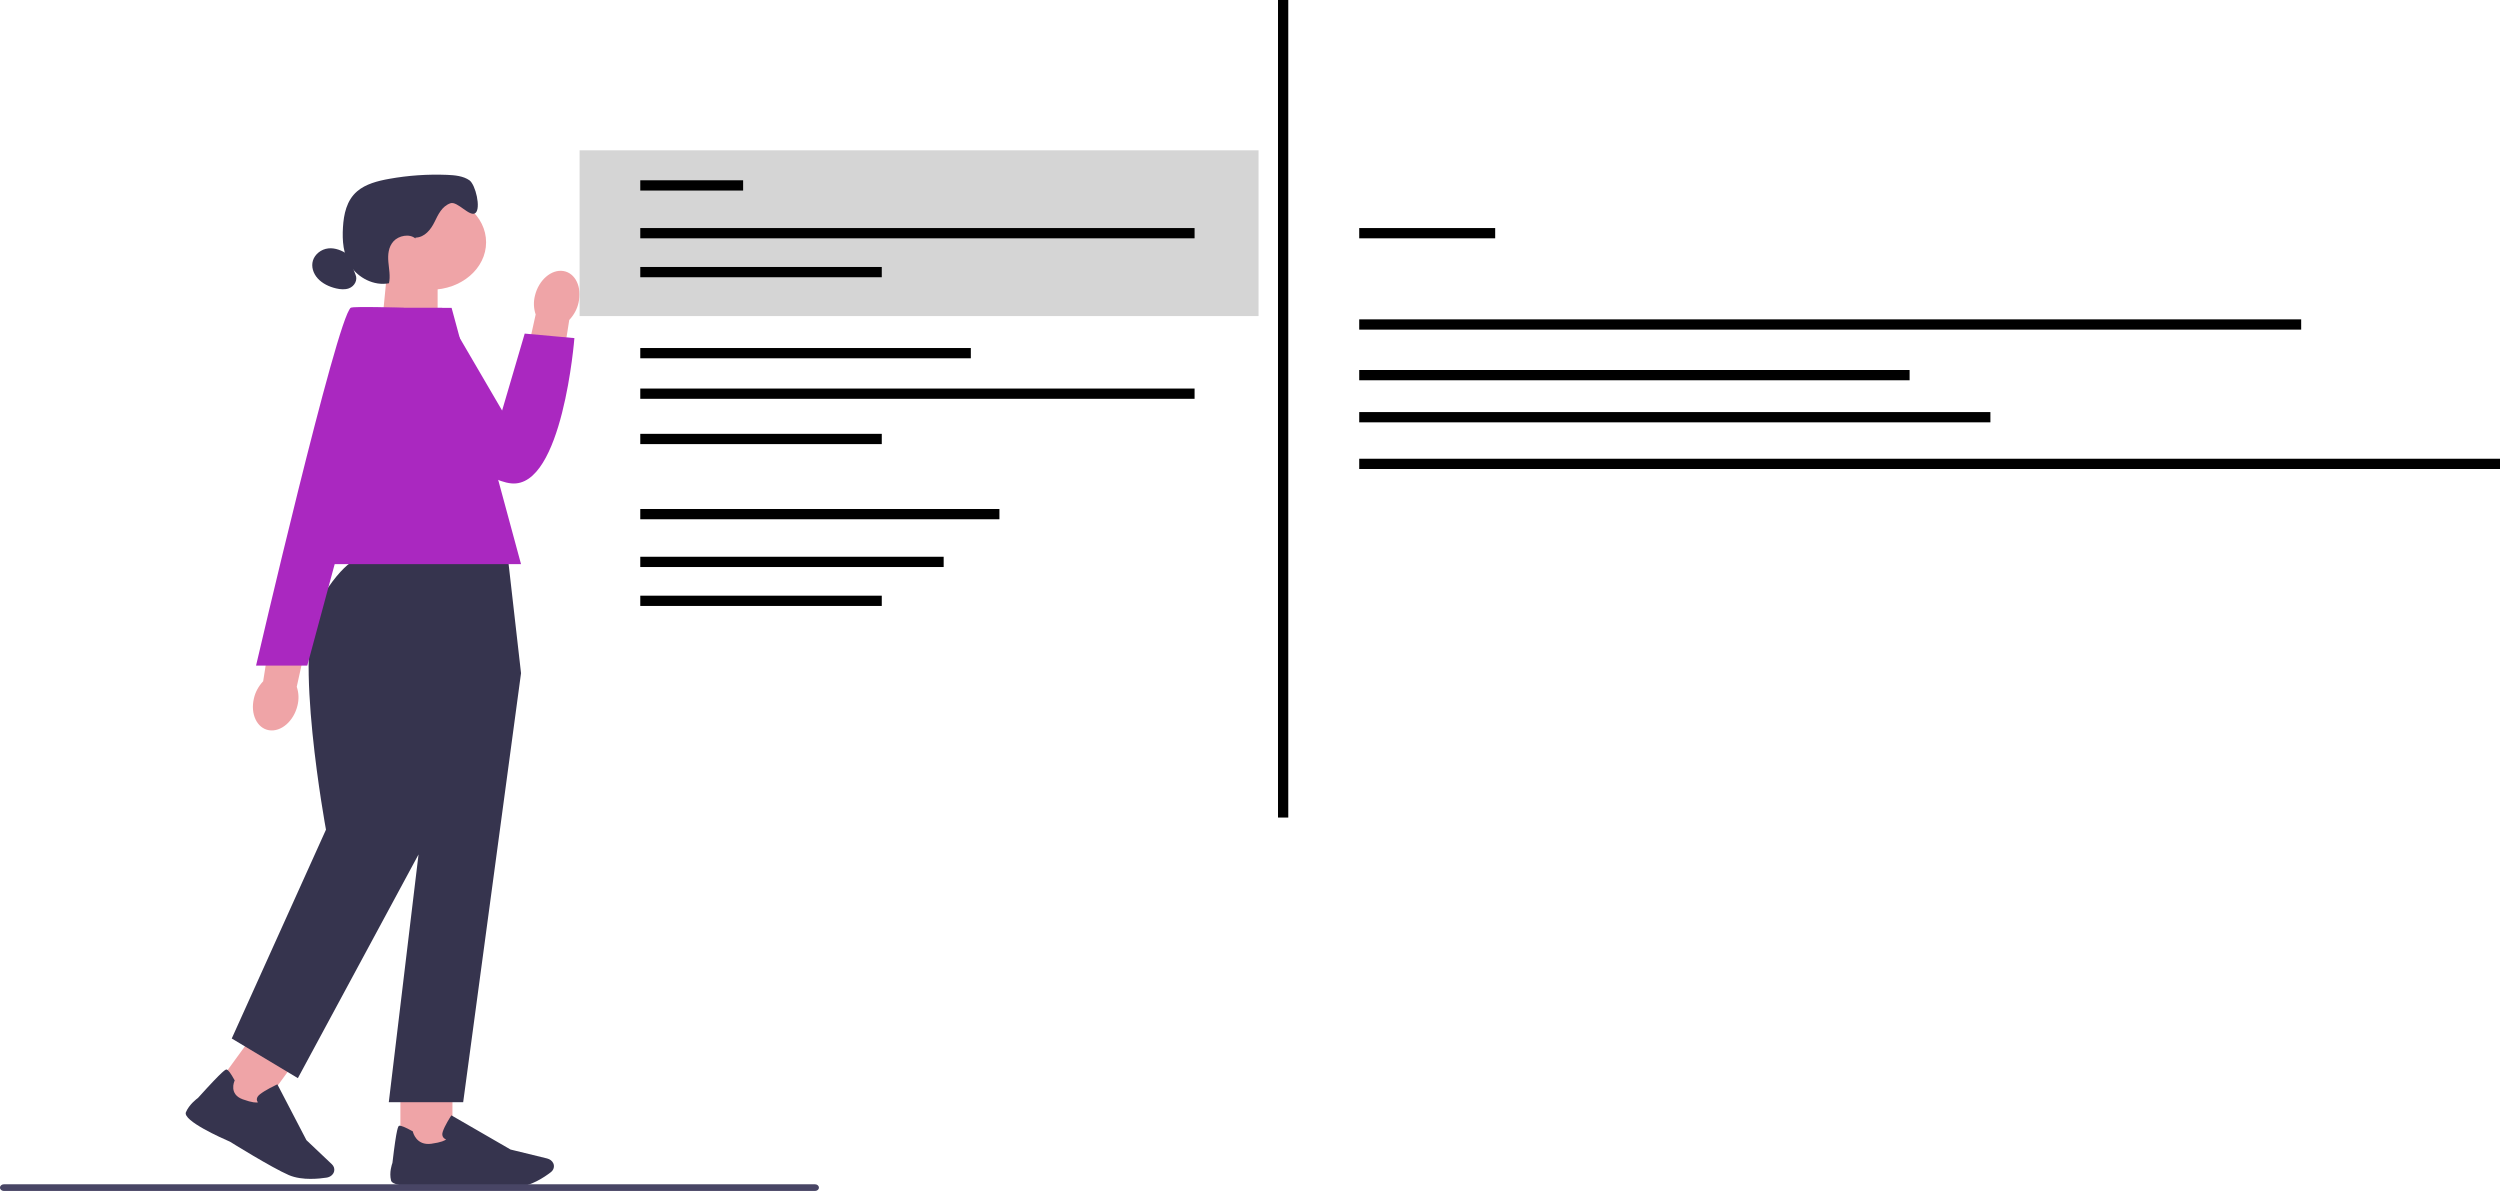 <svg width="487" height="232" viewBox="0 0 487 232" fill="none" xmlns="http://www.w3.org/2000/svg">
<g clip-path="url(#clip0_19_27)">
<path d="M74.426 63.046L85.249 66.094V52.746H75.429L74.426 63.046Z" fill="#EFA4A7"/>
<path d="M83.907 56.44C89.864 56.44 94.692 52.304 94.692 47.202C94.692 42.1 89.864 37.964 83.907 37.964C77.951 37.964 73.122 42.1 73.122 47.202C73.122 52.304 77.951 56.44 83.907 56.44Z" fill="#EFA4A7"/>
<path d="M80.949 46.288C82.757 46.239 83.939 44.679 84.642 43.251C85.345 41.822 86.067 40.186 87.741 39.595C89.108 39.113 91.523 42.37 92.61 41.499C93.734 40.596 92.635 35.955 91.44 35.118C90.246 34.281 88.61 34.122 87.07 34.062C83.313 33.914 79.531 34.171 75.844 34.834C73.563 35.239 71.218 35.851 69.576 37.263C67.493 39.053 66.963 41.757 66.809 44.28C66.656 46.863 66.829 49.566 68.298 51.827C69.768 54.087 72.835 55.756 75.774 55.176C76.068 53.808 75.774 52.401 75.652 51.011C75.537 49.621 75.652 48.121 76.649 47.011C77.646 45.9 79.754 45.467 80.911 46.447" fill="#36344E"/>
<path d="M67.678 49.49C66.599 48.811 65.308 48.247 63.979 48.384C62.541 48.532 61.334 49.544 60.963 50.743C60.593 51.941 61.008 53.26 61.896 54.24C62.784 55.22 64.1 55.865 65.5 56.188C66.305 56.374 67.193 56.451 67.96 56.172C69.097 55.756 69.704 54.514 69.263 53.523" fill="#36344E"/>
<path d="M88.137 211.556H77.997V223.875H88.137V211.556Z" fill="#EFA4A7"/>
<path d="M98.015 231.335C99.082 231.335 100.028 231.313 100.743 231.258C103.44 231.045 106.008 229.343 107.299 228.346C107.88 227.898 108.065 227.186 107.765 226.573C107.548 226.13 107.113 225.802 106.577 225.67L99.459 223.93L87.933 217.27L87.805 217.467C87.754 217.538 86.623 219.284 86.246 220.466C86.099 220.914 86.137 221.287 86.361 221.577C86.514 221.779 86.725 221.894 86.897 221.96C86.687 222.146 86.035 222.523 84.022 222.803C81.083 223.202 80.463 220.592 80.438 220.482L80.419 220.395L80.329 220.345C78.93 219.574 78.067 219.223 77.774 219.3C77.588 219.349 77.275 219.426 76.445 226.535C76.362 226.759 75.774 228.396 76.176 229.956C76.611 231.658 85.287 231.072 87.019 230.935C87.07 230.935 93.568 231.335 98.015 231.335Z" fill="#36344E"/>
<path d="M49.13 201.873L41.519 212.326L50.123 216.922L57.733 206.469L49.13 201.873Z" fill="#EFA4A7"/>
<path d="M60.554 229.644C61.743 229.644 62.835 229.523 63.615 229.403C64.382 229.288 64.982 228.768 65.103 228.106C65.193 227.635 65.027 227.159 64.656 226.803L59.692 222.102L54.031 211.228L53.801 211.337C53.711 211.375 51.673 212.344 50.625 213.176C50.223 213.493 50.025 213.827 50.031 214.172C50.031 214.413 50.14 214.604 50.248 214.741C49.954 214.807 49.169 214.829 47.29 214.15C44.549 213.159 45.635 210.664 45.686 210.56L45.725 210.478L45.68 210.396C44.971 209.104 44.46 208.42 44.159 208.349C43.974 208.305 43.661 208.234 38.562 213.882C38.351 214.03 36.843 215.157 36.217 216.662C35.534 218.304 43.258 221.735 44.811 222.409C44.856 222.441 52.945 227.476 56.261 228.905C57.577 229.474 59.136 229.649 60.554 229.649L60.554 229.644Z" fill="#36344E"/>
<path d="M70.534 108.519H98.922L101.497 131.138L90.226 214.714H75.735L81.531 166.444L58.024 210.024L45.143 202.301L63.5 161.617C63.5 161.617 56.944 126.175 62.094 117.347C67.244 108.519 70.534 108.519 70.534 108.519Z" fill="#36344E"/>
<path d="M56.414 109.899H101.497L87.971 59.97H68.33L56.414 109.899Z" fill="#AA28C0"/>
<path d="M112.691 58.99C113.413 55.953 112.091 53.178 109.752 52.795C107.407 52.412 104.928 54.563 104.206 57.6C103.9 58.81 103.944 60.063 104.347 61.262L101.497 74.161L108.864 75.157L110.89 62.334C111.803 61.355 112.423 60.211 112.691 58.99Z" fill="#EFA4A7"/>
<path d="M68.809 59.97H86.131L97.811 79.973L102.213 64.983L111.893 65.864C111.893 65.864 109.605 95.155 99.593 94.164C89.581 93.174 66.241 66.784 68.809 59.97Z" fill="#AA28C0"/>
<path d="M49.462 136.053C48.74 139.09 50.063 141.865 52.401 142.248C54.746 142.631 57.225 140.481 57.947 137.443C58.254 136.234 58.209 134.98 57.807 133.782L60.657 120.882L53.29 119.886L51.264 132.709C50.35 133.689 49.731 134.833 49.462 136.053Z" fill="#EFA4A7"/>
<path d="M78.681 59.97C78.681 59.97 68.835 59.614 68.324 59.97C65.64 61.853 49.878 129.661 49.878 129.661H59.858L78.674 59.97H78.681Z" fill="#AA28C0"/>
<path d="M159.523 231.349C159.523 231.71 159.184 232 158.762 232H0.76C0.339 232 0 231.71 0 231.349C0 230.988 0.339 230.697 0.76 230.697H158.762C159.184 230.697 159.523 230.988 159.523 231.349Z" fill="#484565"/>
<path d="M245.164 29.279H112.904V61.569H245.164V29.279Z" fill="#D5D5D5"/>
<path d="M124.725 36.12H144.76" stroke="black" stroke-width="2" stroke-miterlimit="10"/>
<path d="M124.725 45.424H232.704" stroke="black" stroke-width="2" stroke-miterlimit="10"/>
<path d="M264.776 45.424H291.262" stroke="black" stroke-width="2" stroke-miterlimit="10"/>
<path d="M124.725 53.007H171.77" stroke="black" stroke-width="2" stroke-miterlimit="10"/>
<path d="M124.725 100.152H194.688" stroke="black" stroke-width="2" stroke-miterlimit="10"/>
<path d="M124.725 109.456H183.826" stroke="black" stroke-width="2" stroke-miterlimit="10"/>
<path d="M124.725 117.039H171.77" stroke="black" stroke-width="2" stroke-miterlimit="10"/>
<path d="M124.725 68.795H189.118" stroke="black" stroke-width="2" stroke-miterlimit="10"/>
<path d="M124.725 76.689H232.704" stroke="black" stroke-width="2" stroke-miterlimit="10"/>
<path d="M124.725 85.512H171.77" stroke="black" stroke-width="2" stroke-miterlimit="10"/>
<path d="M249.956 0V159.259" stroke="black" stroke-width="2" stroke-miterlimit="10"/>
<path d="M264.776 63.211H448.269" stroke="black" stroke-width="2" stroke-miterlimit="10"/>
<path d="M264.776 73.077H371.992" stroke="black" stroke-width="2" stroke-miterlimit="10"/>
<path d="M264.776 81.271H387.73" stroke="black" stroke-width="2" stroke-miterlimit="10"/>
<path d="M264.776 90.362H487" stroke="black" stroke-width="2" stroke-miterlimit="10"/>
</g>
<defs>
<clipPath id="clip0_19_27">
<rect width="487" height="232" fill="white"/>
</clipPath>
</defs>
</svg>
